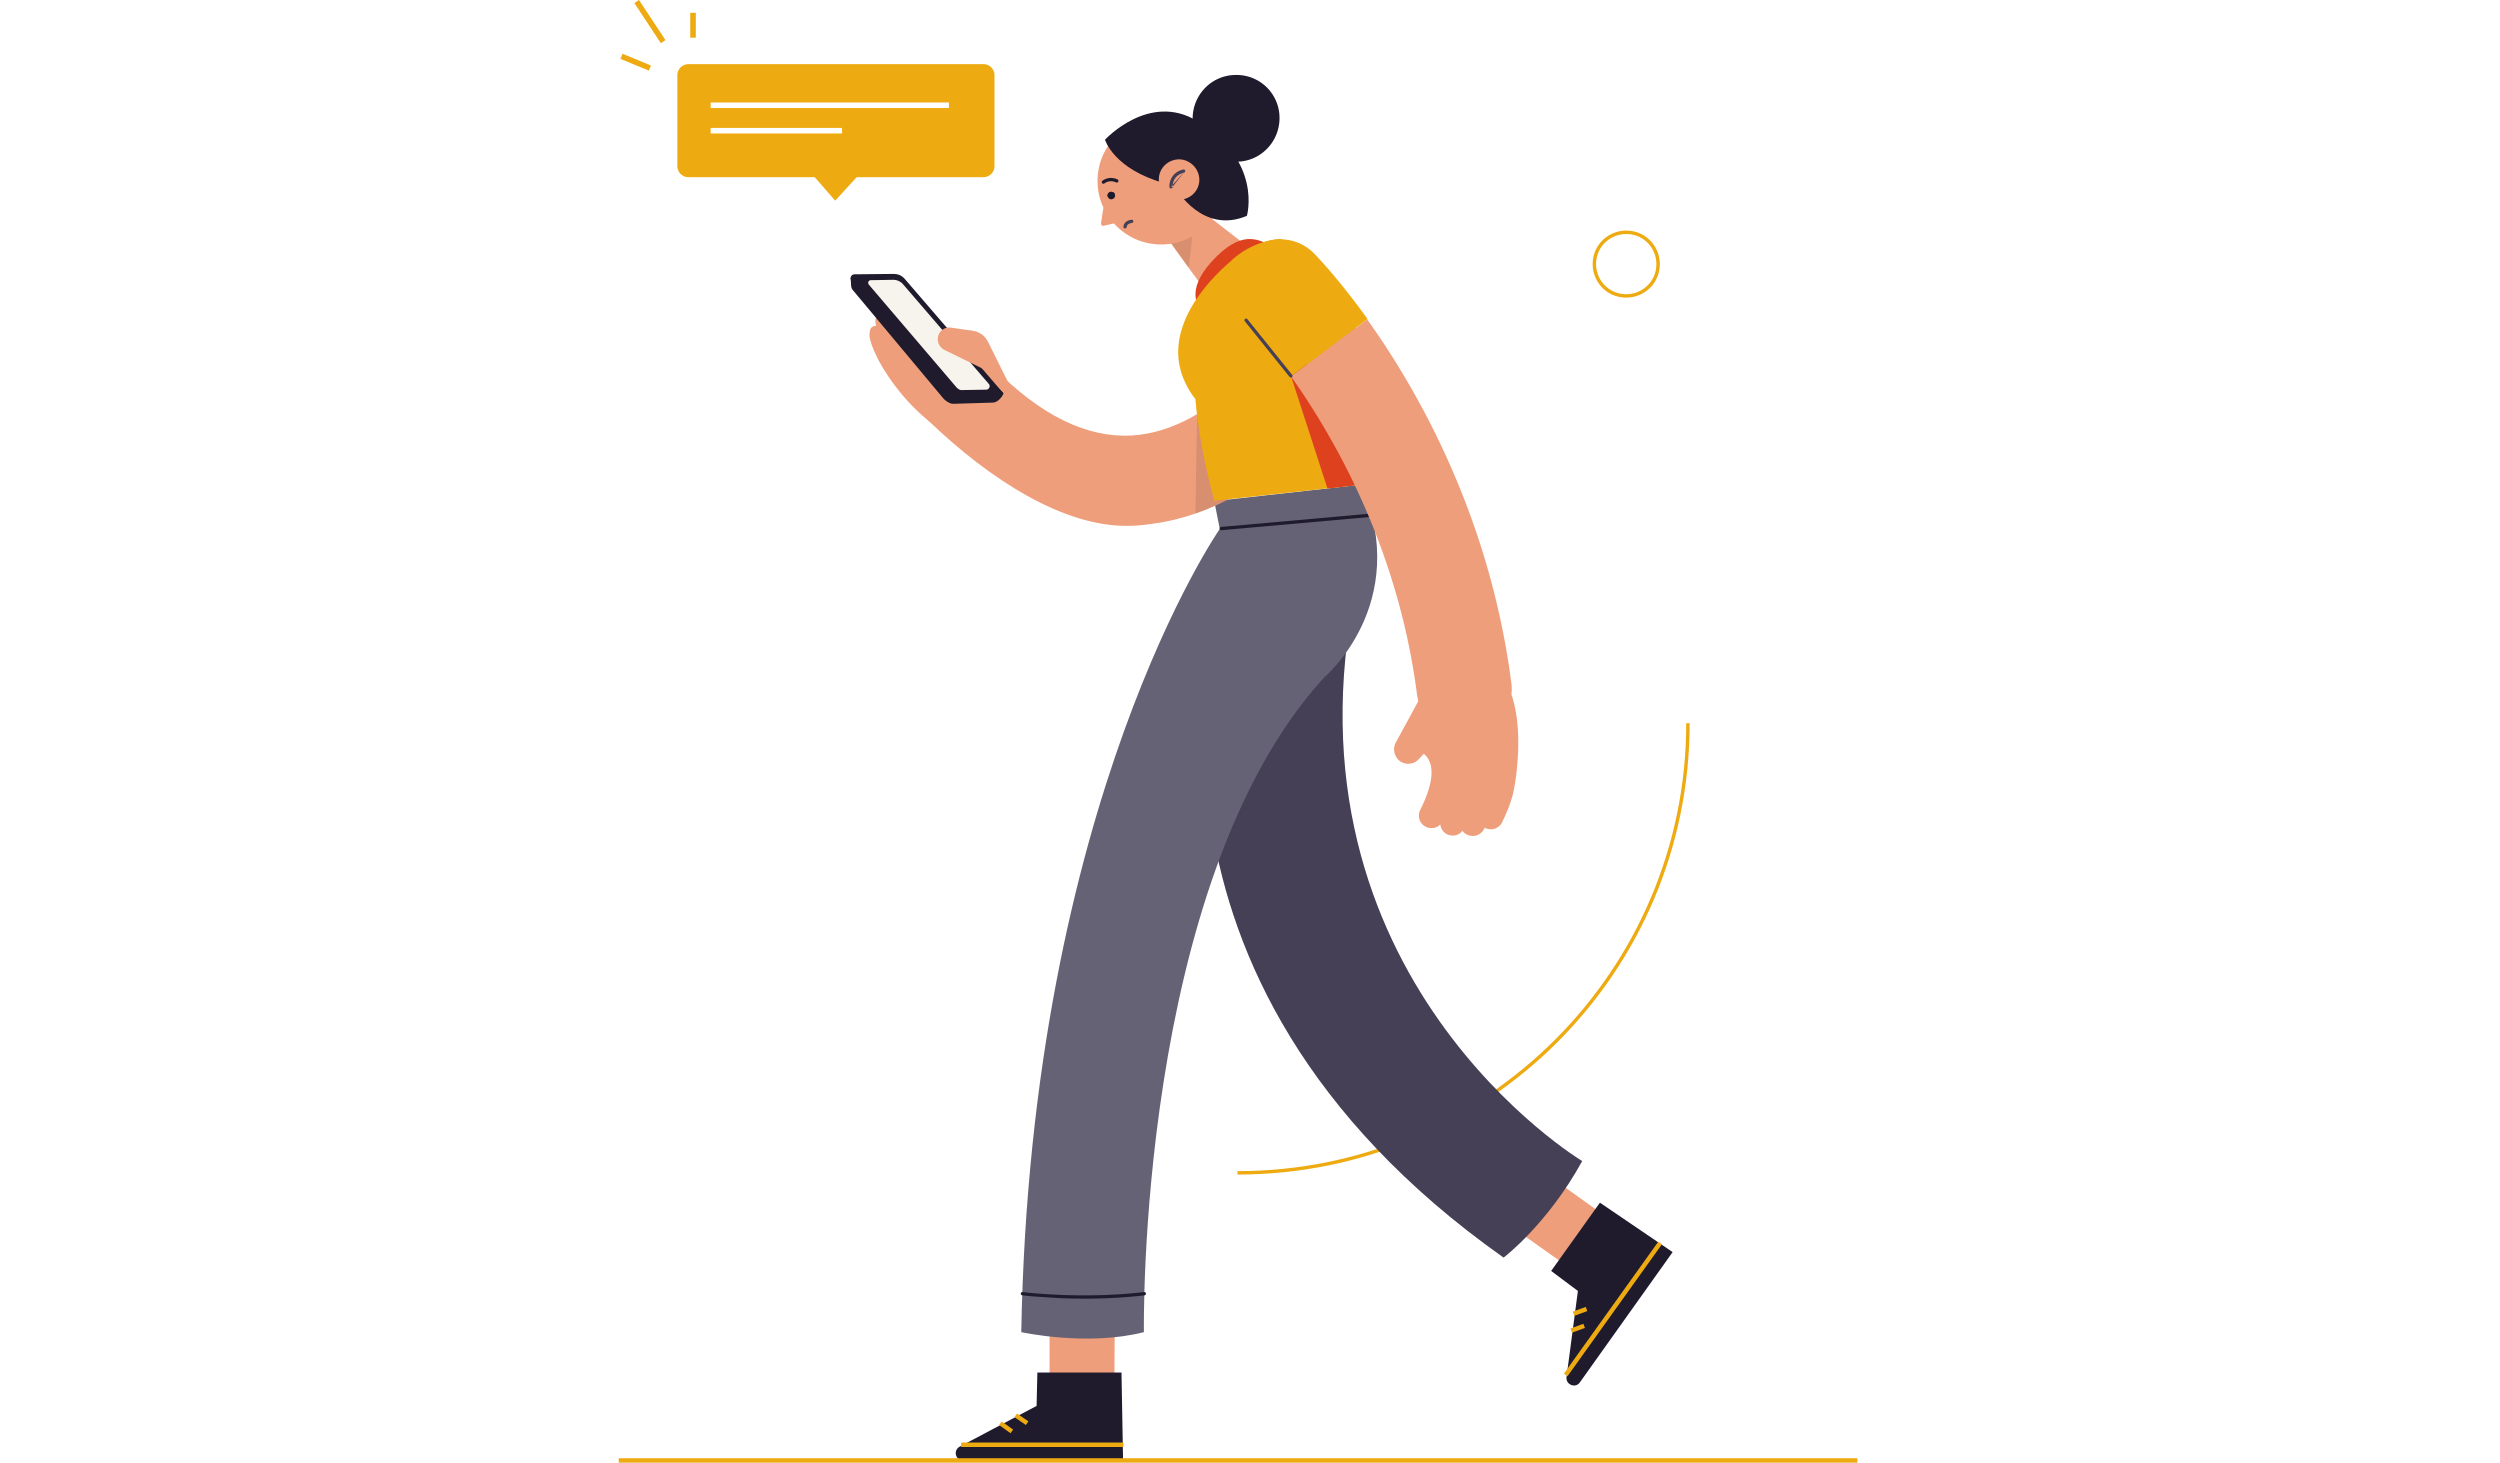 <svg xmlns="http://www.w3.org/2000/svg" width="856" height="501" fill="none" xmlns:v="https://vecta.io/nano"><style><![CDATA[.B{fill:#ef9e7b}.C{fill-rule:evenodd}.D{fill:#eeaa11}.E{fill:#1f1b2d}.F{fill:#454056}]]></style><g filter="url(#A)"><path d="M152.227 333.333H26.244l-6.057-55.352 115.35-158.8h90.583v153.426h31.63v60.726h-31.63v46.35h-73.893v-46.35zm0-60.726v-78.191l-56.262 78.191h56.262z" fill="#fff"/><path d="M724.664 333.332H598.682l-6.057-55.486L707.974 119.18h90.584v153.426h31.63v60.726h-31.63v46.35h-73.759v-46.35h-.135zm0-60.726v-78.191l-56.261 78.191h56.261z" fill="#fff"/><path d="M521.835 345.603c54.193-54.092 54.193-141.793 0-195.886s-142.054-54.093-196.247 0-54.192 141.794 0 195.886 142.055 54.093 196.247 0z" fill="#fff"/></g><path d="M577.955 247.618c0 85.043-69.048 153.964-154.248 153.964M567.726 90.967c-.269 6.046-5.384 10.614-11.441 10.345s-10.633-5.374-10.364-11.42 5.384-10.614 11.441-10.345 10.633 5.374 10.364 11.42z" stroke="#eeaa11" stroke-width="1.174" stroke-miterlimit="10"/><path d="M395.575 75.517c.404 1.478 20.863 29.019 20.459 28.347l14.402-16.928-24.093-18.674-10.768 7.255z" class="B"/><path opacity=".1" d="M409.842 67.188l-2.827 24.451-11.979-16.794 14.806-7.658z" fill="#000"/><path d="M397.595 83.713c12.042 0 21.804-9.744 21.804-21.765s-9.762-21.764-21.804-21.764-21.805 9.744-21.805 21.765 9.762 21.765 21.805 21.765z" class="B"/><path d="M378.345 47.841s2.961 10.076 20.459 14.913l3.903 1.881s9.018 15.719 24.227 9.27c0 0 5.519-18.809-17.093-32.512-16.421-9.942-31.496 6.449-31.496 6.449z" class="E"/><path d="M377.805 71.083l-.808 5.24c-.134.672.404 1.209 1.077.941l3.5-.806-3.769-5.374zm32.845-9.27c-.134 3.762-3.365 6.717-7.268 6.583-3.769-.134-6.73-3.359-6.595-7.255.135-3.762 3.365-6.717 7.268-6.583 3.769.269 6.73 3.493 6.595 7.255z" class="B"/><path d="M405.812 58.46c.071.303-.117.607-.42.678-2.09.491-3.034 1.693-3.478 2.758-.227.543-.326 1.059-.368 1.44l-.029.448.001.116.001.026v.003c0 0 0 0-.564.035l-.563.035c.019.311.287.547.598.527s.548-.287.529-.597m-.564.035l-.563.035v-.001l-.001-.002v-.005l-.001-.014-.001-.047-.001-.161.035-.556a6.42 6.42 0 0 1 .448-1.751c.565-1.354 1.775-2.838 4.262-3.422.304-.071.608.117.679.42" class="C F"/><path d="M438.108 40.183c.134 8.195-6.326 15.047-14.537 15.182s-15.074-6.314-15.209-14.51 6.326-15.047 14.536-15.181a14.7 14.7 0 0 1 15.21 14.51z" class="E"/><path d="M381.715 66.516c.269.672-.135 1.343-.808 1.612s-1.346-.134-1.615-.806.135-1.344.808-1.612c.672-.134 1.48.134 1.615.806z" class="F"/><path d="M380.1 65.709c-.673.269-1.077.94-.808 1.612s.942 1.075 1.615.806 1.077-.941.808-1.612c-.135-.672-.943-.941-1.615-.806zm-2.289-3.359l-.367-.428c-.237.203-.264.558-.061.795s.559.264.796.062h-.001-.001v.001l.008-.007.047-.036.209-.138a3.75 3.75 0 0 1 .818-.366c.696-.217 1.695-.312 2.897.228.284.128.619.001.747-.283s.001-.618-.284-.745c-1.49-.669-2.779-.562-3.697-.276a4.88 4.88 0 0 0-1.067.478l-.292.194-.082.062-.024.02-.008.007-.003.002-.001.001h-.001a119.13 119.13 0 0 0 .367.428z" class="C E"/><path d="M388.063 75.719c.037.309-.185.589-.495.626-.997.117-1.411.508-1.595.79-.1.152-.149.297-.173.401-.012.052-.017.092-.019.116-.002.012-.002.019-.002.022v-.003-.002-.001-.001c-.001.311-.253.563-.565.563s-.565-.252-.565-.564h.565c-.565 0-.565 0-.565-.001v-.001-.002-.004l.001-.01.001-.027.006-.081c.006-.065.019-.153.043-.256.047-.206.141-.481.328-.766.387-.592 1.117-1.141 2.408-1.293.31-.036.591.185.627.494z" class="C F"/><path d="M519.001 421.063l17.632 12.494 10.498-18.943-18.17-13.032-9.96 19.481z" class="B"/><path d="M531.117 435.17l16.69-23.377 24.901 16.928-31.765 44.604c-1.481 2.149-4.846.806-4.576-1.747l3.903-29.557-9.153-6.851z" class="E"/><path d="M569.021 426.074l-32.303 45.141-1.241-.885 32.303-45.142 1.241.886zm-26.339 28.62l-4.442 1.612-.521-1.431 4.441-1.612.522 1.431zm.811-5.777l-4.441 1.613-.522-1.432 4.442-1.612.521 1.431z" class="C D"/><path d="M464.356 201.133l-46.302 8.061s-40.379 124.541 96.775 221.407c0 0 14.941-11.285 26.92-33.05 0 0-105.12-63.144-77.393-196.418z" class="F"/><path d="M359.369 450.351v21.63h22.208l.135-22.436-22.343.806z" class="B"/><path d="M355.196 469.966H384l.538 30.094h-54.781c-2.557 0-3.499-3.359-1.211-4.702l26.381-13.973.269-11.419z" class="E"/><path d="M384.671 495.448h-55.588v-1.523h55.588v1.523zm-38.673-4.714l-3.904-2.821.895-1.233 3.904 2.821-.895 1.233zm5.263-2.81l-3.904-2.687.866-1.254 3.904 2.687-.866 1.254z" class="C D"/><path d="M415.767 171.576l1.885 9.539s-64.741 92.835-67.971 275.012c0 0 22.477 4.971 41.994 0 0 0-2.558-153.829 61.645-224.094 0 0 30.15-25.123 12.921-66.099l-50.474 5.642z" fill="#666276"/><path d="M349.521 442.89c.039-.309.322-.527.632-.488l-.072.559-.071.559c-.31-.039-.528-.321-.489-.63zm.56.071l-.071.559.016.002.044.006.175.021.679.077 2.579.256 9.291.6c7.741.319 18.204.32 29.078-.961.31-.037.531-.317.495-.626s-.317-.53-.627-.494c-10.796 1.272-21.195 1.273-28.899.954a194.18 194.18 0 0 1-9.237-.596l-2.557-.253-.669-.076-.169-.021-.043-.005-.013-.002-.072.559zm119.952-266.599c.028.31-.201.584-.512.612l-51.281 4.568c-.311.027-.585-.202-.613-.512s.202-.584.513-.611l51.281-4.568c.31-.028.585.201.612.511z" class="C E"/><path d="M386.688 180.04c-22.343.537-47.781-15.853-68.509-35.737-6.192-5.911-2.827-8.867 3.095-15.047s15.614-6.314 21.805-.537c16.017 15.315 31.899 22.033 47.109 20.152 28.265-3.493 48.32-35.065 48.589-35.334 4.442-7.12 13.998-9.404 21.266-4.971s9.422 13.972 4.981 21.093c-1.077 1.747-27.727 44.201-70.664 49.709-2.692.403-5.249.672-7.672.672z" class="B"/><path opacity=".1" d="M439.885 158.02c-8.366 7.034-18.642 13.724-30.559 17.826l.547-34.053c6.014-3.576 11.29-8.017 15.631-12.311l14.381 28.538z" fill="#000"/><path d="M343.483 134.764l-.539-4.97 2.154.94-6.73-13.569c-.538-1.075-1.346-2.15-2.423-2.822-2.423-1.612-4.307-.94-5.922-1.074-2.827-.269-1.884.537-2.019 3.358-2.961 0-9.018 1.344-12.383-11.688-.673-2.821-3.634-4.434-6.461-3.762-4.172 1.075 3.096-.94 2.962 1.075v.269c-.943-.941-2.423-1.344-3.904-.941-1.749.403-2.961 1.881-3.23 3.628v.671c-.673-.134-1.346-.268-2.019 0-1.75.403-2.961 1.881-3.23 3.628 0 .537 0 .94.134 1.478 0 .134.135.403.135.537h-.269c-1.75.403-1.885 1.209-2.019 2.956 0 .537 0 .94.134 1.478.943 3.627 1.885 5.105 3.231 7.926l.134.135c.673 1.343 1.346 2.418 2.154 3.627 4.307 6.852 14.94 20.018 27.188 23.108 16.017 3.627 12.922-15.988 12.922-15.988z" class="B"/><g class="E"><path d="M291.267 95.132l.134 2.418c0 .806.269 1.478.808 2.015l30.419 36.409c.807 1.075 2.557 2.418 3.903 2.284l13.325-.403c1.481 0 3.096-1.478 3.769-3.225l-40.11-38.423-12.248-1.075z"/><path d="M291.532 96.072l33.246 38.961c.673.806 1.615 1.209 2.692 1.209l14.536-.134c1.077 0 1.75-1.343.942-2.15L309.703 95.4c-.942-1.075-2.288-1.612-3.634-1.612l-13.46.134c-1.211 0-1.75 1.344-1.077 2.15z"/></g><path d="M297.453 97.416l30.15 35.334c.538.537 1.211.94 1.884.806l8.21-.135c.943 0 1.481-1.209.943-1.88l-29.477-34.259c-.808-.94-2.019-1.478-3.23-1.478l-7.942.134c-.672.134-.942.94-.538 1.478z" fill="#f7f4ed"/><path d="M333.119 113.269l-7.403-1.075c-3.096-.537-5.518 2.553-4.307 5.508.404.941 1.077 1.747 2.019 2.15l13.19 6.449-1.884-8.464-1.615-4.568z" class="B"/><path d="M410.648 105.074s-4.845-5.374 4.038-15.316c10.364-11.42 16.017-7.792 20.863-5.508l-24.901 20.825z" fill="#de411e"/><path d="M466.24 165.934s-13.864-19.615-11.979-35.066 5.518-42.185-15.748-49.037c0 0-9.422 0-17.632 8.061-6.999 6.046-23.824 23.242-14.94 41.379 1.076 2.284 2.288 4.031 3.364 5.374.808 9.808 2.827 21.228 6.461 34.797l50.474-5.508z" class="D"/><path d="M442.013 128.719l12.517 38.558 18.709-2.15-35.668-55.889 4.442 19.481z" fill="#de411e"/><path d="M485.217 238.078l.404 2.016-7.672 14.106c-1.076 1.881-.673 4.165.673 5.777 2.019 2.15 5.384 2.016 7.268-.134l1.616-1.747c2.288 1.881 5.114 6.584-1.212 19.212-1.077 2.15-.269 4.703 1.885 5.777 1.615.807 3.634.538 4.845-.671l.135-.135c.134 1.344.942 2.687 2.288 3.359 1.615.806 3.634.537 4.845-.672.135-.134.269-.268.404-.537.404.537.942 1.075 1.615 1.343 1.615.806 3.634.538 4.846-.671.403-.269.673-.672.942-1.21.134-.134.134-.268.269-.537.135 0 .135.134.135.134 1.615.807 3.634.538 4.845-.671.404-.269.673-.672.942-1.209 1.75-3.494 2.961-6.718 3.769-9.808v-.134c.404-1.478.538-2.822.808-4.165.942-6.583 2.153-19.481-1.346-29.691a16.42 16.42 0 0 0 0-3.628c-7.269-56.964-31.9-100.358-49.397-124.81l-26.112 19.481c15.075 21.227 36.879 59.382 43.205 109.225z" class="B"/><path d="M449.954 86.802c-6.326-6.449-16.556-6.449-23.016-.134a16.16 16.16 0 0 0-.135 22.974c.135.134 6.73 6.852 15.344 19.078l26.112-19.481c-9.96-13.838-17.498-21.63-18.305-22.436z" class="D"/><g class="C"><path d="M426.314 109.201c.244-.195.599-.156.794.087l15.344 19.078c.195.242.156.597-.087.792s-.598.156-.794-.087l-15.343-19.077c-.196-.243-.157-.598.086-.793z" class="F"/><path d="M222.165 24.183l-9.735-4.021.728-1.755 9.734 4.021-.727 1.755zm14.179-11.264V4.375h1.903v8.544h-1.903zm-10.077 1.863l-9.063-13.737L218.792 0l9.064 13.737-1.589 1.044z" class="D"/></g><path d="M336.657 60.665h-100.87c-2.182 0-3.861-1.675-3.861-3.853V25.819c0-2.178 1.679-3.853 3.861-3.853h100.87a3.79 3.79 0 0 1 3.86 3.853v30.993a3.79 3.79 0 0 1-3.86 3.853z" class="D"/><path d="M275.9 57.148l10.07 11.559 10.574-11.559H275.9z" class="D"/><g class="C"><path d="M324.906 36.988h-81.569v-1.899h81.569v1.899zM288.317 45.7h-44.98v-1.899h44.98V45.7z" fill="#fff"/><path d="M635.965 500.821H211.852v-1.523h424.113v1.523z" class="D"/></g><defs><filter id="A" x="12.188" y="103.147" width="842" height="309.025" filterUnits="userSpaceOnUse" color-interpolation-filters="sRGB"><feFlood flood-opacity="0" result="A"/><feColorMatrix in="SourceAlpha" values="0 0 0 0 0 0 0 0 0 0 0 0 0 0 0 0 0 0 127 0"/><feMorphology radius="4" in="SourceAlpha"/><feOffset dx="8" dy="10"/><feGaussianBlur stdDeviation="10"/><feColorMatrix values="0 0 0 0 0.588 0 0 0 0 0.569 0 0 0 0 0.643 0 0 0 0.5 0"/><feBlend in2="A"/><feBlend in="SourceGraphic"/></filter></defs></svg>